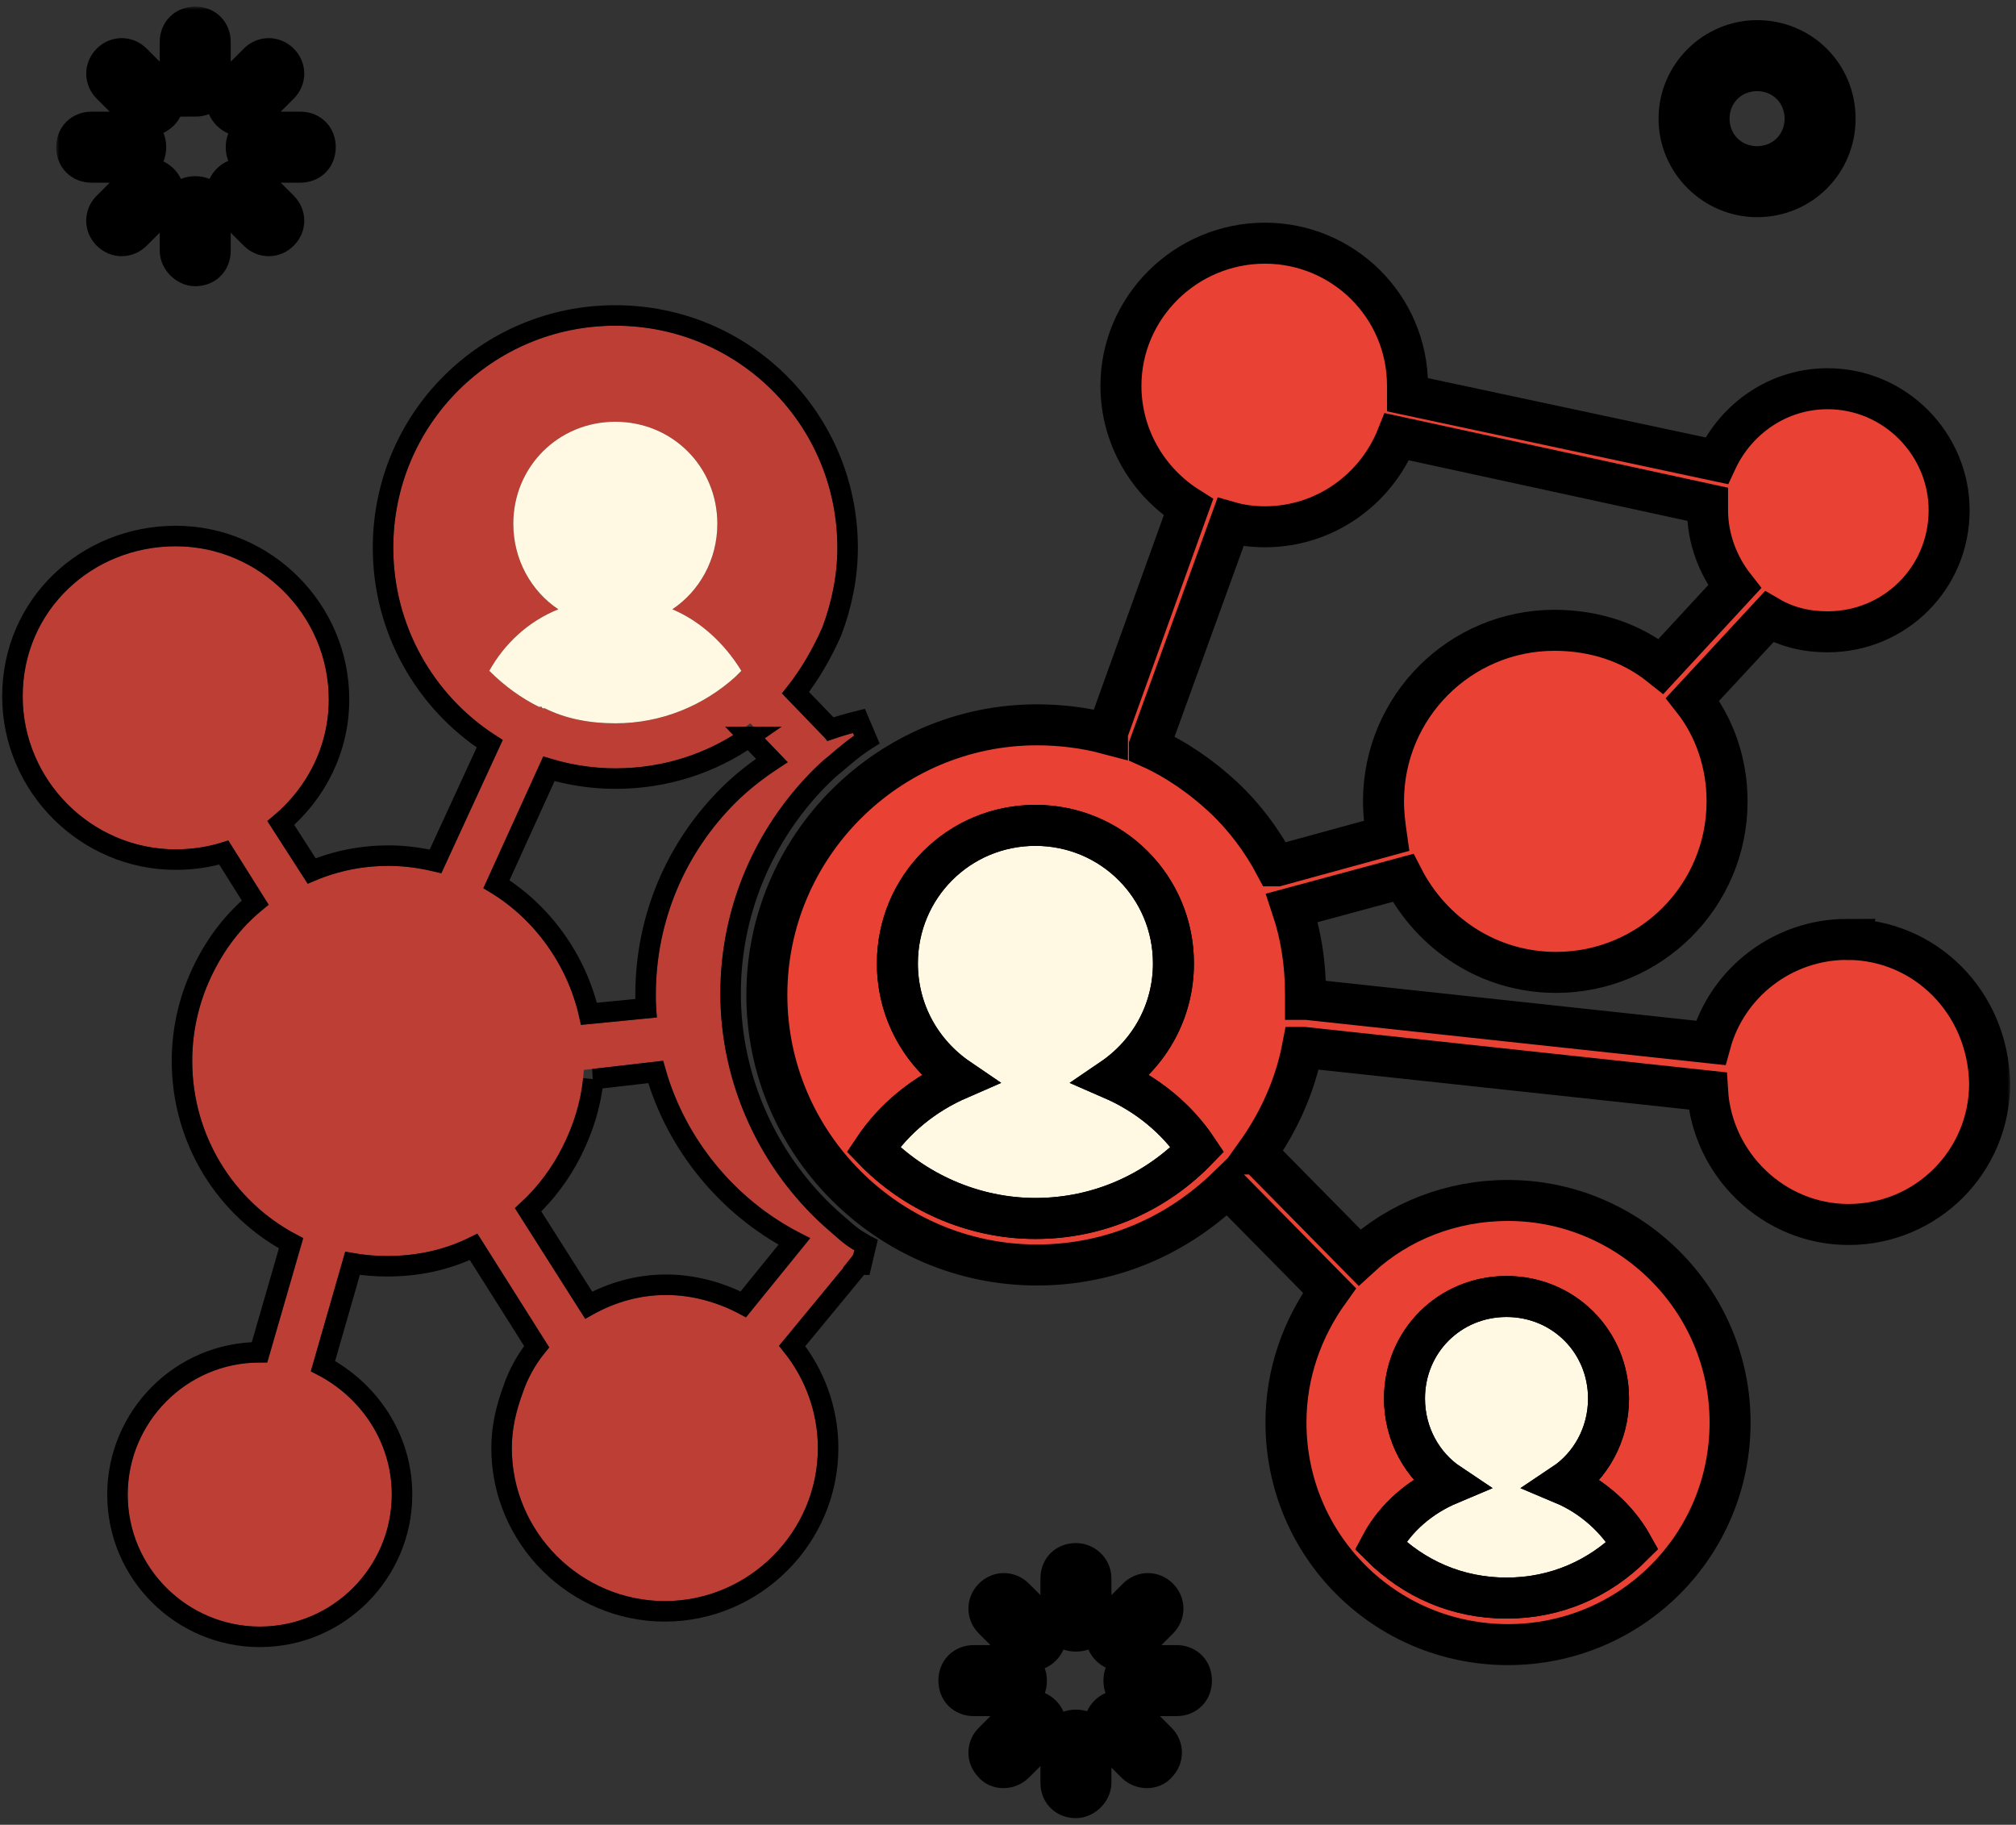 <?xml version="1.0" encoding="UTF-8"?> <svg xmlns="http://www.w3.org/2000/svg" fill="none" viewBox="0 0 295 267"><rect x="0" y="0" width="295" height="267" fill="#333333" stroke="none"/><g clip-path="url(#a)"><mask id="b" width="286" height="266" x="8.224" y=".969" fill="#000" maskUnits="userSpaceOnUse"><path fill="#fff" d="M8.224.969h286v266h-286z"></path><path d="M157.439 263.03c-1.317 0-2.195-.878-2.195-2.195v-5.489c0-1.317.878-2.195 2.195-2.195 1.318 0 2.196.878 2.196 2.195v5.489c0 1.098-1.098 2.195-2.196 2.195Zm-12.074-5.049c-.879-.878-.879-2.195 0-3.074l3.951-3.951c.879-.879 2.196-.879 3.074 0 .878.878.878 2.195 0 3.073l-3.952 3.952c-.878.878-2.415.878-3.073 0Zm20.856 0-3.952-3.952c-.878-.878-.878-2.195 0-3.073.879-.879 2.196-.879 3.074 0l3.952 3.951c.878.879.878 2.196 0 3.074-.659.878-2.196.878-3.074 0Zm104.064-120.529c-9.441 0-17.564 6.367-19.979 15.148l-59.057-6.367h-.219v-.878c0-4.391-.659-8.562-1.976-12.514l16.246-4.391c4.171 8.124 12.514 13.832 22.393 13.832 13.831 0 25.028-11.197 25.028-25.028 0-5.489-1.756-10.758-5.049-14.929l11.196-12.075c2.635 1.537 5.489 2.195 8.563 2.195 9.879 0 17.783-7.904 17.783-17.783 0-9.66-7.904-17.783-17.783-17.783-7.245 0-13.393 4.391-16.247 10.538l-45.226-9.66v-1.317c0-11.636-9.44-20.857-20.856-20.857-11.636 0-21.076 9.44-21.076 20.857 0 7.465 3.952 14.051 9.879 17.783L162.05 107.155v.219c-3.293-.878-6.806-1.317-10.319-1.317-21.734 0-39.517 17.783-39.517 39.518s17.783 39.518 39.517 39.518c10.977 0 20.637-4.391 27.882-11.417l14.929 15.149c-3.952 5.488-6.367 12.075-6.367 19.32 0 18.002 14.49 32.492 32.493 32.492 18.002 0 32.492-14.49 32.492-32.492 0-18.003-14.709-32.493-32.492-32.493-8.343 0-16.027 3.074-21.735 8.343l-14.709-14.929c0-.22-.22-.22-.439-.22 3.293-4.61 5.708-9.879 6.805-15.587h.22l59.057 6.367c.659 10.757 9.66 19.539 20.637 19.539 11.416 0 20.637-9.221 20.637-20.637-.219-11.855-9.44-21.076-20.856-21.076Zm-58.179 79.694c-3.952-2.635-6.587-7.245-6.587-12.514 0-8.343 6.587-14.929 14.929-14.929 8.343 0 14.929 6.586 14.929 14.929 0 5.269-2.634 9.879-6.586 12.514 4.171 1.756 7.904 5.049 10.099 9.001-4.83 4.83-11.197 7.684-18.442 7.684-7.245 0-13.611-2.854-18.441-7.684 2.195-4.171 5.927-7.245 10.099-9.001Zm-60.594-38.859c-9.221 0-17.783-3.952-23.711-10.099 3.074-4.611 7.465-8.123 12.514-10.319-5.489-3.732-9.001-9.879-9.001-16.905 0-11.196 9.001-20.198 20.198-20.198 11.196 0 20.198 9.002 20.198 20.198 0 7.026-3.513 13.173-9.002 16.905 5.05 2.196 9.441 5.708 12.514 10.319-5.927 6.147-14.27 10.099-23.71 10.099Zm35.127-51.593c-1.976-3.732-4.611-7.245-7.684-10.099-3.074-2.854-6.806-5.488-10.758-7.245v-.219l11.855-32.712c1.537.439 3.294.659 5.05.659 8.782 0 16.246-5.489 19.32-13.173l45.445 9.879v.878c0 4.171 1.537 8.123 3.952 11.197l-10.758 11.636c-2.195-1.756-4.61-3.074-7.245-3.952-2.634-.878-5.488-1.317-8.342-1.317-13.831 0-25.028 11.197-25.028 25.028 0 1.756.219 3.512.439 5.049l-16.027 4.391h-.219ZM28.568 14.069c1.317 0 2.195-.878 2.195-2.196V6.165c0-1.317-.878-2.195-2.195-2.195s-2.195.878-2.195 2.195V11.873c0 1.317 1.098 2.196 2.195 2.196Zm0 24.808c1.317 0 2.195-.878 2.195-2.196v-5.708c0-1.317-.878-2.195-2.195-2.195s-2.195.878-2.195 2.195v5.708c0 1.098 1.098 2.196 2.195 2.196Zm7.465-17.344c0 1.317.878 2.196 2.195 2.196h5.708c1.317 0 2.196-.878 2.196-2.196 0-1.317-.878-2.195-2.196-2.195h-5.708c-1.317 0-2.195.878-2.195 2.195Zm-22.613 2.196h5.708c1.317 0 2.196-.878 2.196-2.196 0-1.317-.878-2.195-2.196-2.195h-5.708c-1.317 0-2.195.878-2.195 2.195 0 1.317.878 2.196 2.195 2.196Zm23.491-7.465 3.952-3.952c.878-.878.878-2.195 0-3.074-.878-.878-2.195-.878-3.074 0l-3.952 3.952c-.878.878-.878 2.195 0 3.074.878.878 2.196.878 3.074 0ZM20.225 26.802l-3.952 3.952c-.878.878-.878 2.195 0 3.074.878.878 2.195.878 3.074 0l3.952-3.952c.878-.878.878-2.195 0-3.074-.878-.878-2.196-.878-3.074 0Zm17.563 7.025c.878.878 2.195.878 3.074 0 .878-.878.878-2.196 0-3.074l-3.952-3.952c-.878-.878-2.195-.878-3.074 0-.878.878-.878 2.195 0 3.074l3.952 3.952ZM20.225 16.264c.878.878 2.195.878 3.074 0 .878-.878.878-2.195 0-3.074l-3.952-3.952c-.878-.878-2.195-.878-3.074 0-.878.878-.878 2.195 0 3.074l3.952 3.952ZM157.439 228.782c-1.317 0-2.195.878-2.195 2.195v5.489c0 1.317.878 2.195 2.195 2.195 1.318 0 2.196-.878 2.196-2.195v-5.489c0-1.317-1.098-2.195-2.196-2.195Zm14.71 14.929h-5.489c-1.317 0-2.195.878-2.195 2.195 0 1.317.878 2.196 2.195 2.196h5.489c1.317 0 2.195-.879 2.195-2.196 0-1.317-.878-2.195-2.195-2.195Zm-24.15 0h-5.488c-1.318 0-2.196.878-2.196 2.195 0 1.317.878 2.196 2.196 2.196h5.488c1.317 0 2.196-.879 2.196-2.196 0-1.317-1.098-2.195-2.196-2.195Zm21.515-6.806c.878-.878.878-2.196 0-3.074-.878-.878-2.195-.878-3.073 0l-3.952 3.952c-.878.878-.878 2.195 0 3.074.878.878 2.195.878 3.074 0l3.951-3.952Zm-21.076-3.074c-.878-.878-2.195-.878-3.073 0-.879.878-.879 2.196 0 3.074l3.951 3.952c.879.878 2.196.878 3.074 0 .878-.879.878-2.196 0-3.074l-3.952-3.952ZM257.112 28.778c6.367 0 11.416-5.05 11.416-11.416 0-6.367-5.049-11.416-11.416-11.416-6.147 0-11.416 5.05-11.416 11.416 0 6.367 5.269 11.416 11.416 11.416Zm0-18.442c3.952 0 7.025 3.074 7.025 7.025 0 3.952-3.073 7.025-7.025 7.025-3.952 0-7.025-3.074-7.025-7.025 0-3.952 3.073-7.025 7.025-7.025Z"></path><path d="M151.512 178.287c-9.221 0-17.783-3.952-23.711-10.099 3.074-4.611 7.465-8.123 12.514-10.319-5.489-3.732-9.001-9.879-9.001-16.905 0-11.196 9.001-20.198 20.198-20.198 11.196 0 20.198 9.002 20.198 20.198 0 7.026-3.513 13.173-9.002 16.905 5.05 2.196 9.441 5.708 12.514 10.319-5.927 6.147-14.27 10.099-23.71 10.099Zm60.594 38.859c-3.952-2.635-6.587-7.245-6.587-12.514 0-8.343 6.587-14.929 14.929-14.929 8.343 0 14.929 6.586 14.929 14.929 0 5.269-2.634 9.879-6.586 12.514 4.171 1.756 7.904 5.049 10.099 9.001-4.83 4.83-11.197 7.684-18.442 7.684-7.245 0-13.611-2.854-18.441-7.684 2.195-4.171 5.927-7.245 10.099-9.001Z"></path></mask><path fill="#E94235" d="M157.439 263.03c-1.317 0-2.195-.878-2.195-2.195v-5.489c0-1.317.878-2.195 2.195-2.195 1.318 0 2.196.878 2.196 2.195v5.489c0 1.098-1.098 2.195-2.196 2.195Zm-12.074-5.049c-.879-.878-.879-2.195 0-3.074l3.951-3.951c.879-.879 2.196-.879 3.074 0 .878.878.878 2.195 0 3.073l-3.952 3.952c-.878.878-2.415.878-3.073 0Zm20.856 0-3.952-3.952c-.878-.878-.878-2.195 0-3.073.879-.879 2.196-.879 3.074 0l3.952 3.951c.878.879.878 2.196 0 3.074-.659.878-2.196.878-3.074 0Zm104.064-120.529c-9.441 0-17.564 6.367-19.979 15.148l-59.057-6.367h-.219v-.878c0-4.391-.659-8.562-1.976-12.514l16.246-4.391c4.171 8.124 12.514 13.832 22.393 13.832 13.831 0 25.028-11.197 25.028-25.028 0-5.489-1.756-10.758-5.049-14.929l11.196-12.075c2.635 1.537 5.489 2.195 8.563 2.195 9.879 0 17.783-7.904 17.783-17.783 0-9.66-7.904-17.783-17.783-17.783-7.245 0-13.393 4.391-16.247 10.538l-45.226-9.66v-1.317c0-11.636-9.44-20.857-20.856-20.857-11.636 0-21.076 9.44-21.076 20.857 0 7.465 3.952 14.051 9.879 17.783L162.05 107.155v.219c-3.293-.878-6.806-1.317-10.319-1.317-21.734 0-39.517 17.783-39.517 39.518s17.783 39.518 39.517 39.518c10.977 0 20.637-4.391 27.882-11.417l14.929 15.149c-3.952 5.488-6.367 12.075-6.367 19.32 0 18.002 14.49 32.492 32.493 32.492 18.002 0 32.492-14.49 32.492-32.492 0-18.003-14.709-32.493-32.492-32.493-8.343 0-16.027 3.074-21.735 8.343l-14.709-14.929c0-.22-.22-.22-.439-.22 3.293-4.61 5.708-9.879 6.805-15.587h.22l59.057 6.367c.659 10.757 9.66 19.539 20.637 19.539 11.416 0 20.637-9.221 20.637-20.637-.219-11.855-9.44-21.076-20.856-21.076Zm-58.179 79.694c-3.952-2.635-6.587-7.245-6.587-12.514 0-8.343 6.587-14.929 14.929-14.929 8.343 0 14.929 6.586 14.929 14.929 0 5.269-2.634 9.879-6.586 12.514 4.171 1.756 7.904 5.049 10.099 9.001-4.83 4.83-11.197 7.684-18.442 7.684-7.245 0-13.611-2.854-18.441-7.684 2.195-4.171 5.927-7.245 10.099-9.001Zm-60.594-38.859c-9.221 0-17.783-3.952-23.711-10.099 3.074-4.611 7.465-8.123 12.514-10.319-5.489-3.732-9.001-9.879-9.001-16.905 0-11.196 9.001-20.198 20.198-20.198 11.196 0 20.198 9.002 20.198 20.198 0 7.026-3.513 13.173-9.002 16.905 5.05 2.196 9.441 5.708 12.514 10.319-5.927 6.147-14.27 10.099-23.71 10.099Zm35.127-51.593c-1.976-3.732-4.611-7.245-7.684-10.099-3.074-2.854-6.806-5.488-10.758-7.245v-.219l11.855-32.712c1.537.439 3.294.659 5.05.659 8.782 0 16.246-5.489 19.32-13.173l45.445 9.879v.878c0 4.171 1.537 8.123 3.952 11.197l-10.758 11.636c-2.195-1.756-4.61-3.074-7.245-3.952-2.634-.878-5.488-1.317-8.342-1.317-13.831 0-25.028 11.197-25.028 25.028 0 1.756.219 3.512.439 5.049l-16.027 4.391h-.219ZM28.568 14.069c1.317 0 2.195-.878 2.195-2.196V6.165c0-1.317-.878-2.195-2.195-2.195s-2.195.878-2.195 2.195V11.873c0 1.317 1.098 2.196 2.195 2.196Zm0 24.808c1.317 0 2.195-.878 2.195-2.196v-5.708c0-1.317-.878-2.195-2.195-2.195s-2.195.878-2.195 2.195v5.708c0 1.098 1.098 2.196 2.195 2.196Zm7.465-17.344c0 1.317.878 2.196 2.195 2.196h5.708c1.317 0 2.196-.878 2.196-2.196 0-1.317-.878-2.195-2.196-2.195h-5.708c-1.317 0-2.195.878-2.195 2.195Zm-22.613 2.196h5.708c1.317 0 2.196-.878 2.196-2.196 0-1.317-.878-2.195-2.196-2.195h-5.708c-1.317 0-2.195.878-2.195 2.195 0 1.317.878 2.196 2.195 2.196Zm23.491-7.465 3.952-3.952c.878-.878.878-2.195 0-3.074-.878-.878-2.195-.878-3.074 0l-3.952 3.952c-.878.878-.878 2.195 0 3.074.878.878 2.196.878 3.074 0ZM20.225 26.802l-3.952 3.952c-.878.878-.878 2.195 0 3.074.878.878 2.195.878 3.074 0l3.952-3.952c.878-.878.878-2.195 0-3.074-.878-.878-2.196-.878-3.074 0Zm17.563 7.025c.878.878 2.195.878 3.074 0 .878-.878.878-2.196 0-3.074l-3.952-3.952c-.878-.878-2.195-.878-3.074 0-.878.878-.878 2.195 0 3.074l3.952 3.952ZM20.225 16.264c.878.878 2.195.878 3.074 0 .878-.878.878-2.195 0-3.074l-3.952-3.952c-.878-.878-2.195-.878-3.074 0-.878.878-.878 2.195 0 3.074l3.952 3.952ZM157.439 228.782c-1.317 0-2.195.878-2.195 2.195v5.489c0 1.317.878 2.195 2.195 2.195 1.318 0 2.196-.878 2.196-2.195v-5.489c0-1.317-1.098-2.195-2.196-2.195Zm14.71 14.929h-5.489c-1.317 0-2.195.878-2.195 2.195 0 1.317.878 2.196 2.195 2.196h5.489c1.317 0 2.195-.879 2.195-2.196 0-1.317-.878-2.195-2.195-2.195Zm-24.15 0h-5.488c-1.318 0-2.196.878-2.196 2.195 0 1.317.878 2.196 2.196 2.196h5.488c1.317 0 2.196-.879 2.196-2.196 0-1.317-1.098-2.195-2.196-2.195Zm21.515-6.806c.878-.878.878-2.196 0-3.074-.878-.878-2.195-.878-3.073 0l-3.952 3.952c-.878.878-.878 2.195 0 3.074.878.878 2.195.878 3.074 0l3.951-3.952Zm-21.076-3.074c-.878-.878-2.195-.878-3.073 0-.879.878-.879 2.196 0 3.074l3.951 3.952c.879.878 2.196.878 3.074 0 .878-.879.878-2.196 0-3.074l-3.952-3.952ZM257.112 28.778c6.367 0 11.416-5.05 11.416-11.416 0-6.367-5.049-11.416-11.416-11.416-6.147 0-11.416 5.05-11.416 11.416 0 6.367 5.269 11.416 11.416 11.416Zm0-18.442c3.952 0 7.025 3.074 7.025 7.025 0 3.952-3.073 7.025-7.025 7.025-3.952 0-7.025-3.074-7.025-7.025 0-3.952 3.073-7.025 7.025-7.025Z"></path><path fill="#FFF8E2" d="M151.512 178.287c-9.221 0-17.783-3.952-23.711-10.099 3.074-4.611 7.465-8.123 12.514-10.319-5.489-3.732-9.001-9.879-9.001-16.905 0-11.196 9.001-20.198 20.198-20.198 11.196 0 20.198 9.002 20.198 20.198 0 7.026-3.513 13.173-9.002 16.905 5.05 2.196 9.441 5.708 12.514 10.319-5.927 6.147-14.27 10.099-23.71 10.099Zm60.594 38.859c-3.952-2.635-6.587-7.245-6.587-12.514 0-8.343 6.587-14.929 14.929-14.929 8.343 0 14.929 6.586 14.929 14.929 0 5.269-2.634 9.879-6.586 12.514 4.171 1.756 7.904 5.049 10.099 9.001-4.83 4.83-11.197 7.684-18.442 7.684-7.245 0-13.611-2.854-18.441-7.684 2.195-4.171 5.927-7.245 10.099-9.001Z"></path><path stroke="#000" stroke-width="6" d="M157.439 263.03c-1.317 0-2.195-.878-2.195-2.195v-5.489c0-1.317.878-2.195 2.195-2.195 1.318 0 2.196.878 2.196 2.195v5.489c0 1.098-1.098 2.195-2.196 2.195Zm-12.074-5.049c-.879-.878-.879-2.195 0-3.074l3.951-3.951c.879-.879 2.196-.879 3.074 0 .878.878.878 2.195 0 3.073l-3.952 3.952c-.878.878-2.415.878-3.073 0Zm20.856 0-3.952-3.952c-.878-.878-.878-2.195 0-3.073.879-.879 2.196-.879 3.074 0l3.952 3.951c.878.879.878 2.196 0 3.074-.659.878-2.196.878-3.074 0Zm104.064-120.529c-9.441 0-17.564 6.367-19.979 15.148l-59.057-6.367h-.219v-.878c0-4.391-.659-8.562-1.976-12.514l16.246-4.391c4.171 8.124 12.514 13.832 22.393 13.832 13.831 0 25.028-11.197 25.028-25.028 0-5.489-1.756-10.758-5.049-14.929l11.196-12.075c2.635 1.537 5.489 2.195 8.563 2.195 9.879 0 17.783-7.904 17.783-17.783 0-9.66-7.904-17.783-17.783-17.783-7.245 0-13.393 4.391-16.247 10.538l-45.226-9.66v-1.317c0-11.636-9.44-20.857-20.856-20.857-11.636 0-21.076 9.44-21.076 20.857 0 7.465 3.952 14.051 9.879 17.783L162.05 107.155v.219c-3.293-.878-6.806-1.317-10.319-1.317-21.734 0-39.517 17.783-39.517 39.518s17.783 39.518 39.517 39.518c10.977 0 20.637-4.391 27.882-11.417l14.929 15.149c-3.952 5.488-6.367 12.075-6.367 19.32 0 18.002 14.49 32.492 32.493 32.492 18.002 0 32.492-14.49 32.492-32.492 0-18.003-14.709-32.493-32.492-32.493-8.343 0-16.027 3.074-21.735 8.343l-14.709-14.929c0-.22-.22-.22-.439-.22 3.293-4.61 5.708-9.879 6.805-15.587h.22l59.057 6.367c.659 10.757 9.66 19.539 20.637 19.539 11.416 0 20.637-9.221 20.637-20.637-.219-11.855-9.44-21.076-20.856-21.076Zm-58.179 79.694c-3.952-2.635-6.587-7.245-6.587-12.514 0-8.343 6.587-14.929 14.929-14.929 8.343 0 14.929 6.586 14.929 14.929 0 5.269-2.634 9.879-6.586 12.514 4.171 1.756 7.904 5.049 10.099 9.001-4.83 4.83-11.197 7.684-18.442 7.684-7.245 0-13.611-2.854-18.441-7.684 2.195-4.171 5.927-7.245 10.099-9.001Zm-60.594-38.859c-9.221 0-17.783-3.952-23.711-10.099 3.074-4.611 7.465-8.123 12.514-10.319-5.489-3.732-9.001-9.879-9.001-16.905 0-11.196 9.001-20.198 20.198-20.198 11.196 0 20.198 9.002 20.198 20.198 0 7.026-3.513 13.173-9.002 16.905 5.05 2.196 9.441 5.708 12.514 10.319-5.927 6.147-14.27 10.099-23.71 10.099Zm35.127-51.593c-1.976-3.732-4.611-7.245-7.684-10.099-3.074-2.854-6.806-5.488-10.758-7.245v-.219l11.855-32.712c1.537.439 3.294.659 5.05.659 8.782 0 16.246-5.489 19.32-13.173l45.445 9.879v.878c0 4.171 1.537 8.123 3.952 11.197l-10.758 11.636c-2.195-1.756-4.61-3.074-7.245-3.952-2.634-.878-5.488-1.317-8.342-1.317-13.831 0-25.028 11.197-25.028 25.028 0 1.756.219 3.512.439 5.049l-16.027 4.391h-.219ZM28.568 14.069c1.317 0 2.195-.878 2.195-2.196V6.165c0-1.317-.878-2.195-2.195-2.195s-2.195.878-2.195 2.195V11.873c0 1.317 1.098 2.196 2.195 2.196Zm0 24.808c1.317 0 2.195-.878 2.195-2.196v-5.708c0-1.317-.878-2.195-2.195-2.195s-2.195.878-2.195 2.195v5.708c0 1.098 1.098 2.196 2.195 2.196Zm7.465-17.344c0 1.317.878 2.196 2.195 2.196h5.708c1.317 0 2.196-.878 2.196-2.196 0-1.317-.878-2.195-2.196-2.195h-5.708c-1.317 0-2.195.878-2.195 2.195Zm-22.613 2.196h5.708c1.317 0 2.196-.878 2.196-2.196 0-1.317-.878-2.195-2.196-2.195h-5.708c-1.317 0-2.195.878-2.195 2.195 0 1.317.878 2.196 2.195 2.196Zm23.491-7.465 3.952-3.952c.878-.878.878-2.195 0-3.074-.878-.878-2.195-.878-3.074 0l-3.952 3.952c-.878.878-.878 2.195 0 3.074.878.878 2.196.878 3.074 0ZM20.225 26.802l-3.952 3.952c-.878.878-.878 2.195 0 3.074.878.878 2.195.878 3.074 0l3.952-3.952c.878-.878.878-2.195 0-3.074-.878-.878-2.196-.878-3.074 0Zm17.563 7.025c.878.878 2.195.878 3.074 0 .878-.878.878-2.196 0-3.074l-3.952-3.952c-.878-.878-2.195-.878-3.074 0-.878.878-.878 2.195 0 3.074l3.952 3.952ZM20.225 16.264c.878.878 2.195.878 3.074 0 .878-.878.878-2.195 0-3.074l-3.952-3.952c-.878-.878-2.195-.878-3.074 0-.878.878-.878 2.195 0 3.074l3.952 3.952ZM157.439 228.782c-1.317 0-2.195.878-2.195 2.195v5.489c0 1.317.878 2.195 2.195 2.195 1.318 0 2.196-.878 2.196-2.195v-5.489c0-1.317-1.098-2.195-2.196-2.195Zm14.71 14.929h-5.489c-1.317 0-2.195.878-2.195 2.195 0 1.317.878 2.196 2.195 2.196h5.489c1.317 0 2.195-.879 2.195-2.196 0-1.317-.878-2.195-2.195-2.195Zm-24.15 0h-5.488c-1.318 0-2.196.878-2.196 2.195 0 1.317.878 2.196 2.196 2.196h5.488c1.317 0 2.196-.879 2.196-2.196 0-1.317-1.098-2.195-2.196-2.195Zm21.515-6.806c.878-.878.878-2.196 0-3.074-.878-.878-2.195-.878-3.073 0l-3.952 3.952c-.878.878-.878 2.195 0 3.074.878.878 2.195.878 3.074 0l3.951-3.952Zm-21.076-3.074c-.878-.878-2.195-.878-3.073 0-.879.878-.879 2.196 0 3.074l3.951 3.952c.879.878 2.196.878 3.074 0 .878-.879.878-2.196 0-3.074l-3.952-3.952ZM257.112 28.778c6.367 0 11.416-5.05 11.416-11.416 0-6.367-5.049-11.416-11.416-11.416-6.147 0-11.416 5.05-11.416 11.416 0 6.367 5.269 11.416 11.416 11.416Zm0-18.442c3.952 0 7.025 3.074 7.025 7.025 0 3.952-3.073 7.025-7.025 7.025-3.952 0-7.025-3.074-7.025-7.025 0-3.952 3.073-7.025 7.025-7.025Z" mask="url(#b)"></path><path stroke="#000" stroke-width="6" d="M151.512 178.287c-9.221 0-17.783-3.952-23.711-10.099 3.074-4.611 7.465-8.123 12.514-10.319-5.489-3.732-9.001-9.879-9.001-16.905 0-11.196 9.001-20.198 20.198-20.198 11.196 0 20.198 9.002 20.198 20.198 0 7.026-3.513 13.173-9.002 16.905 5.05 2.196 9.441 5.708 12.514 10.319-5.927 6.147-14.27 10.099-23.71 10.099Zm60.594 38.859c-3.952-2.635-6.587-7.245-6.587-12.514 0-8.343 6.587-14.929 14.929-14.929 8.343 0 14.929 6.586 14.929 14.929 0 5.269-2.634 9.879-6.586 12.514 4.171 1.756 7.904 5.049 10.099 9.001-4.83 4.83-11.197 7.684-18.442 7.684-7.245 0-13.611-2.854-18.441-7.684 2.195-4.171 5.927-7.245 10.099-9.001Z" mask="url(#b)"></path><path fill="#E94235" fill-opacity=".75" d="M120.556 179.384c-9.221-8.342-15.148-20.637-15.148-34.029 0-12.514 5.049-23.93 13.172-32.273.879-.878 1.757-1.756 2.635-2.415 1.537-1.317 3.073-2.634 4.83-3.732-1.757.439-3.293.878-5.05 1.537-.219-.439-.439-.659-.658-.878l-5.928-6.147c2.415-2.854 4.391-6.148 5.928-9.66 1.317-3.513 2.195-7.465 2.195-11.636 0-18.003-14.49-32.492-32.492-32.492-18.003 0-32.492 14.49-32.492 32.492 0 11.855 6.367 22.393 16.027 28.101l-9.001 19.54c-2.415-.659-5.05-1.098-7.684-1.098-4.171 0-8.123.878-11.855 2.635l-5.928-9.221c5.489-4.171 9.001-10.538 9.001-17.783 0-12.295-10.099-22.394-22.393-22.394S3.32 89.372 3.32 101.886c0 12.294 10.099 22.393 22.393 22.393 2.635 0 5.269-.439 7.684-1.317l5.928 9.44c-3.513 2.635-6.147 5.928-8.123 9.88-1.976 3.951-3.074 8.342-3.074 12.953 0 11.416 6.586 21.295 16.246 25.906l-5.269 18.222H38.008c-10.758 0-19.32 8.782-19.32 19.32 0 10.757 8.782 19.32 19.32 19.32 10.758 0 19.32-8.782 19.32-19.32 0-8.123-5.05-14.929-11.855-18.003l5.05-17.563c1.976.439 3.952.658 6.147.658 4.83 0 9.221-1.097 13.173-3.293l10.538 16.685c-1.756 1.976-3.074 4.172-3.952 6.806-.878 2.415-1.537 5.05-1.537 7.904 0 12.294 10.099 22.393 22.393 22.393 12.294 0 22.393-10.099 22.393-22.393 0-5.708-2.195-10.977-5.708-14.929l10.318-12.514c.22-.22.44-.659.659-1.098.439 0 .659.22 1.098.22-.439-.22-.659-.439-1.098-.659-1.537-.878-2.854-2.195-4.391-3.513ZM71.598 98.153c2.196-3.952 5.708-7.245 10.099-9.001-3.952-2.635-6.586-7.245-6.586-12.514 0-8.343 6.586-14.929 14.929-14.929 8.343 0 14.929 6.586 14.929 14.929 0 5.269-2.635 9.879-6.587 12.514 4.172 1.756 7.684 5.05 10.099 9.001-.219.22-.439.439-.658.659l-.22.22c-4.61 4.171-10.757 6.806-17.563 6.806-3.732 0-7.245-.659-10.319-2.196h-.22s-.22 0-.22-.219h-.439c-2.635-1.318-5.05-3.074-7.245-5.269Zm7.904 12.514c3.293 1.098 6.806 1.757 10.538 1.757 7.465 0 14.27-2.415 19.759-6.586l5.488 5.708c-2.854 1.756-5.488 3.732-7.684 5.927-7.245 7.245-11.636 17.125-11.636 28.102 0 1.098 0 2.195.22 3.293l-11.197 1.098c-1.537-8.562-7.025-16.027-14.27-19.979l8.782-19.32Zm29.638 82.11c-3.293-1.976-7.464-3.294-11.636-3.294-4.391 0-8.343 1.318-11.855 3.513L75.33 176.75c2.854-2.415 5.269-5.489 7.025-9.001 1.756-3.513 2.854-7.245 3.074-11.197l11.416-1.317h.22c2.854 11.416 10.977 21.076 21.515 25.906l-9.44 11.636Z"></path><path fill="#FFF8E2" d="M71.598 98.153c2.196-3.952 5.708-7.245 10.099-9.001-3.952-2.635-6.586-7.245-6.586-12.514 0-8.343 6.586-14.929 14.929-14.929 8.343 0 14.929 6.586 14.929 14.929 0 5.269-2.635 9.879-6.587 12.514 4.172 1.756 7.684 5.05 10.099 9.001l-.658.659-.22.22c-4.61 4.171-10.757 6.806-17.563 6.806-3.732 0-7.245-.659-10.319-2.196h-.22s-.22 0-.22-.219h-.439c-2.635-1.318-5.05-3.074-7.245-5.269Z"></path><path stroke="#000" stroke-width="3" d="M90.04 46.159c18.831 0 33.992 15.161 33.992 33.992 0 4.381-.922 8.512-2.291 12.163l-.014.037-.016.037c-1.403 3.207-3.169 6.251-5.301 8.973l5.007 5.192c.04.04.081.083.126.129 1.4-.481 2.708-.844 4.139-1.202l1.158 2.727c-1.645 1.029-3.099 2.271-4.649 3.599l-.037.032-.039.03c-.772.579-1.568 1.369-2.46 2.261l-.728.766c-7.436 8.002-12.019 18.735-12.019 30.46 0 12.948 5.733 24.845 14.654 32.917 1.639 1.407 2.756 2.534 4.113 3.313.283.147.499.291.653.394.165.11.261.172.388.235l-.671 2.842c-.116 0-.226-.008-.327-.02-.079.116-.17.236-.273.351l.001.001-9.525 11.551c3.255 4.083 5.257 9.307 5.257 14.938-.001 13.123-10.77 23.893-23.893 23.893-13.123 0-23.893-10.77-23.893-23.893 0-3.086.712-5.902 1.627-8.417.818-2.439 1.99-4.534 3.506-6.421l-9.216-14.591c-3.855 1.887-8.075 2.828-12.64 2.828-1.792 0-3.453-.143-5.085-.424l-4.323 15.035c6.693 3.518 11.567 10.502 11.567 18.796-0 11.355-9.223 20.819-20.82 20.819-11.355 0-20.819-9.222-20.819-20.819 0-11.345 9.206-20.804 20.789-20.82l4.61-15.945c-9.544-5.069-15.959-15.131-15.959-26.683 0-4.852 1.155-9.472 3.231-13.624 1.863-3.726 4.302-6.917 7.479-9.55l-4.588-7.306c-2.259.684-4.653 1.024-7.038 1.024-13.123 0-23.893-10.77-23.894-23.893 0-13.39 10.82-23.455 23.894-23.455 13.123 0 23.893 10.771 23.894 23.894 0 7.261-3.303 13.68-8.512 18.105l4.505 7.008c3.578-1.495 7.344-2.244 11.288-2.244 2.345 0 4.671.33 6.843.84l7.925-17.206c-9.453-6.109-15.608-16.755-15.608-28.677 0-18.831 15.161-33.992 33.992-33.992ZM86.825 157.901c-.376 3.711-1.479 7.219-3.128 10.518-1.641 3.282-3.833 6.203-6.417 8.603l8.858 13.948c3.399-1.873 7.192-2.986 11.365-2.986 3.998 0 7.967 1.126 11.266 2.867l7.457-9.192c-9.726-5.052-17.231-14.122-20.282-24.811l-9.12 1.053Zm22.799-50.081c-5.549 3.881-12.27 6.104-19.584 6.104-3.425 0-6.667-.53-9.722-1.429l-7.672 16.876c6.663 4.082 11.719 11.01 13.539 18.97l8.326-.816c-.044-.687-.044-1.346-.044-1.95 0-11.389 4.559-21.647 12.075-29.163 1.883-1.883 4.059-3.597 6.394-5.146l-3.313-3.446Z"></path></g><defs><clipPath id="a"><path fill="#fff" d="M0 0h295v267H0z"></path></clipPath></defs></svg> 